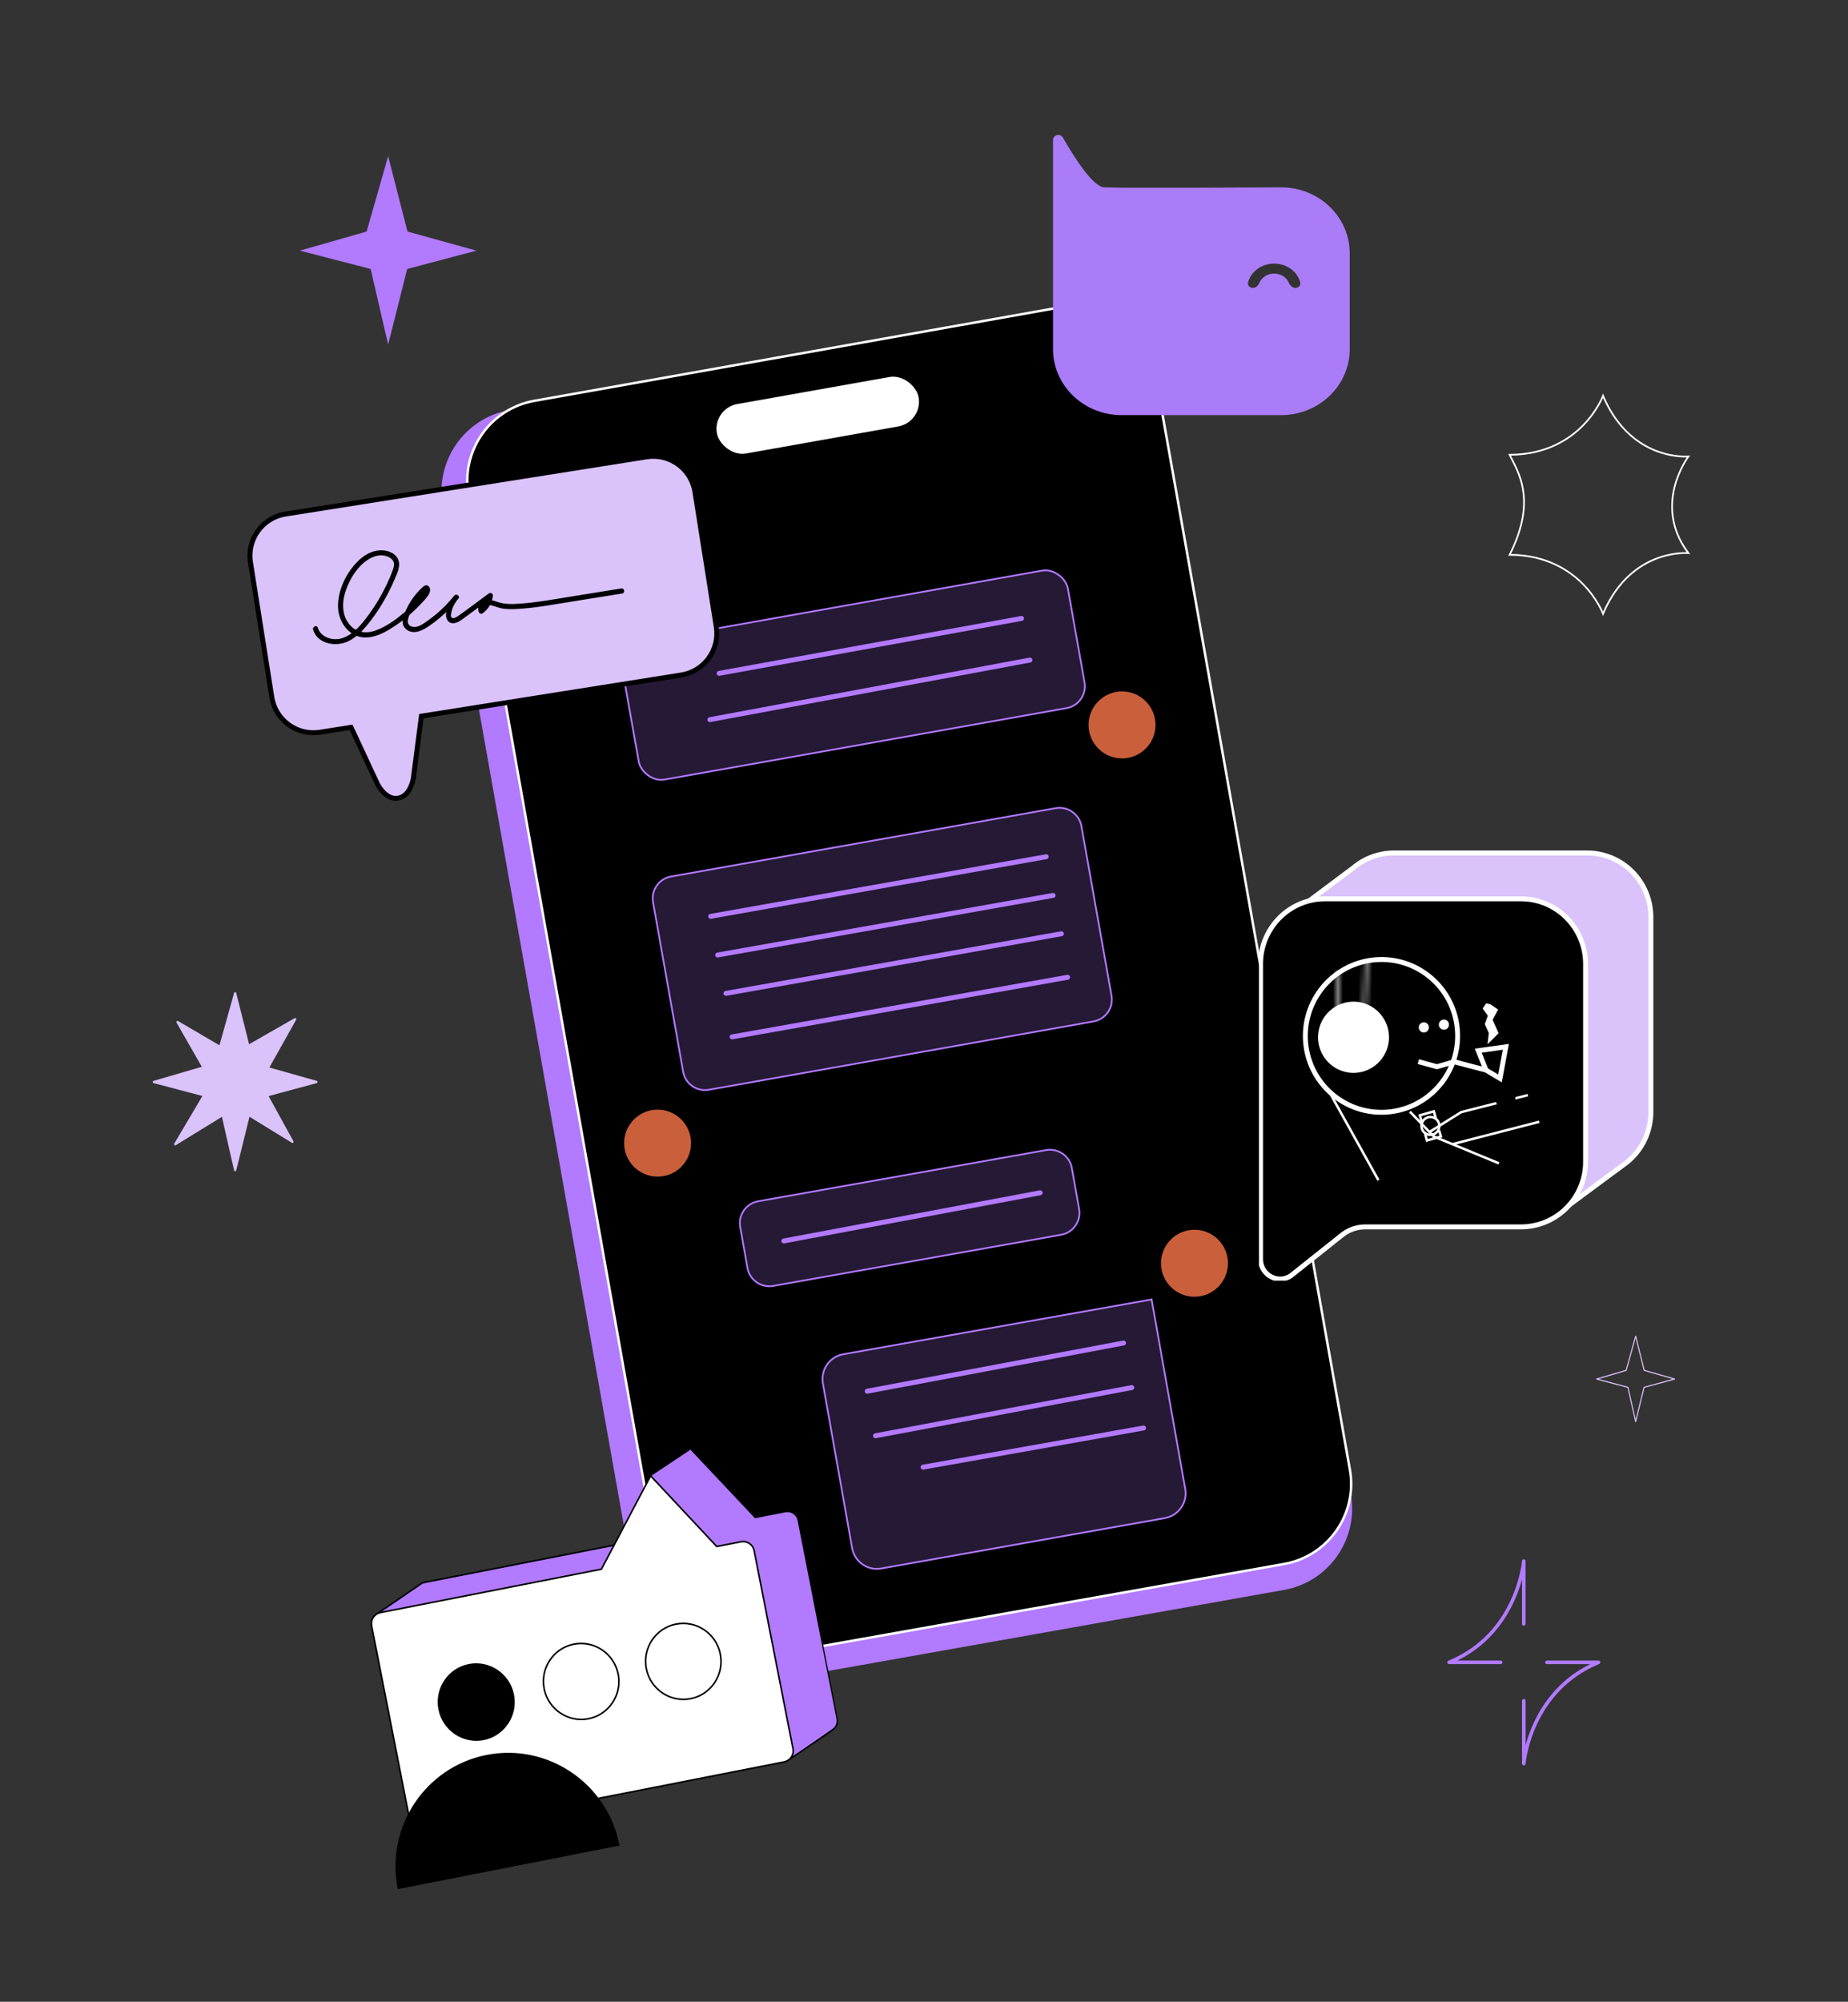 <svg width="375" height="406" viewBox="0 0 375 406" fill="none" xmlns="http://www.w3.org/2000/svg">
    <rect x="0" y="0" width="375" height="406" fill="#333333" stroke="none"/>
    <rect width="375" height="406" fill="none" />
    <path d="M103.476 124.659L225.678 102.383" stroke="black" stroke-width="0.176" />
    <rect width="146.305" height="262.997" rx="16.75"
        transform="matrix(0.985 -0.175 0.175 0.985 86.917 86.092)" fill="#B27AFF" />
    <path
        d="M95.074 100.43C93.48 91.458 99.461 82.892 108.433 81.298L215.275 62.315C224.247 60.721 232.813 66.702 234.407 75.674L273.923 298.081C275.518 307.053 269.536 315.619 260.564 317.213L153.722 336.197C144.75 337.791 136.184 331.81 134.59 322.837L95.074 100.43Z"
        fill="black" stroke="white" stroke-width="0.5" />
    <path d="M103.58 124.554L225.888 102.383" stroke="black" stroke-width="0.176" />
    <rect x="0.29" y="0.202" width="42.061" height="10.679" rx="5.34"
        transform="matrix(0.985 -0.175 0.175 0.985 143.969 82.495)" fill="white"
        stroke="black" stroke-width="0.5" />
    <rect x="0.204" y="0.143" width="91.835" height="28.315" rx="4.505"
        transform="matrix(0.985 -0.175 0.175 0.985 125.225 130.91)" fill="#B27AFF"
        fill-opacity="0.21" stroke="#B27AFF" stroke-width="0.352" />
    <path d="M145.927 136.57L207.291 125.432" stroke="#B27AFF" stroke-linecap="round" />
    <path d="M144.055 145.96L208.991 133.876" stroke="#B27AFF" stroke-linecap="round" />
    <path
        d="M132.522 183C132.087 180.55 133.72 178.212 136.17 177.777L214.22 163.916C216.67 163.481 219.008 165.114 219.443 167.564L225.549 201.945C225.984 204.395 224.351 206.733 221.901 207.168L143.851 221.029C141.401 221.464 139.063 219.831 138.628 217.381L132.522 183Z"
        fill="#B27AFF" fill-opacity="0.21" stroke="#B27AFF" stroke-width="0.352" />
    <path
        d="M166.986 280.591C166.493 277.815 168.344 275.166 171.119 274.673L233.686 263.562L240.51 301.984C241.002 304.76 239.152 307.409 236.377 307.902L178.835 318.121C176.059 318.614 173.41 316.763 172.917 313.988L166.986 280.591Z"
        fill="#B27AFF" fill-opacity="0.21" stroke="#B27AFF" stroke-width="0.352" />
    <path
        d="M151.677 257.167C152.112 259.617 154.451 261.25 156.901 260.815L215.327 250.439C217.777 250.004 219.411 247.665 218.975 245.215L217.501 236.915C217.066 234.465 214.728 232.832 212.278 233.267L153.851 243.643C151.401 244.078 149.768 246.416 150.203 248.866L151.677 257.167Z"
        fill="#B27AFF" fill-opacity="0.21" stroke="#B27AFF" stroke-width="0.352" />
    <path d="M159.058 251.695L211.07 241.923" stroke="#B27AFF" stroke-linecap="round" />
    <path d="M175.977 282.167L227.989 272.395" stroke="#B27AFF" stroke-linecap="round" />
    <path d="M177.656 291.204L229.669 281.432" stroke="#B27AFF" stroke-linecap="round" />
    <path d="M144.219 185.853L212.293 173.763" stroke="#B27AFF" stroke-linecap="round" />
    <path d="M145.624 193.7L213.698 181.611" stroke="#B27AFF" stroke-linecap="round" />
    <path d="M147.307 201.477L215.381 189.387" stroke="#B27AFF" stroke-linecap="round" />
    <path d="M148.567 210.303L216.642 198.214" stroke="#B27AFF" stroke-linecap="round" />
    <path d="M187.323 297.57L232.051 289.627" stroke="#B27AFF" stroke-linecap="round" />
    <path
        d="M234.655 147.031C234.655 150.88 231.535 154 227.686 154C223.837 154 220.717 150.88 220.717 147.031C220.717 143.182 223.837 140.062 227.686 140.062C231.535 140.062 234.655 143.182 234.655 147.031Z"
        fill="#FC774B" fill-opacity="0.8" stroke="black" stroke-width="0.352" />
    <path
        d="M140.409 231.853C140.409 235.702 137.289 238.822 133.44 238.822C129.591 238.822 126.471 235.702 126.471 231.853C126.471 228.004 129.591 224.884 133.44 224.884C137.289 224.884 140.409 228.004 140.409 231.853Z"
        fill="#FC774B" fill-opacity="0.8" stroke="black" stroke-width="0.352" />
    <path
        d="M249.353 256.215C249.353 260.064 246.233 263.185 242.384 263.185C238.535 263.185 235.415 260.064 235.415 256.215C235.415 252.367 238.535 249.246 242.384 249.246C246.233 249.246 249.353 252.367 249.353 256.215Z"
        fill="#FC774B" fill-opacity="0.8" stroke="black" stroke-width="0.352" />
    <g clip-path="url(#clip0_1123_20114)">
        <path
            d="M322.09 173H282.869C279.857 172.994 276.939 174.058 274.628 176.007L259 187.696L269.972 199.186V245.002C269.972 248.355 273.826 250.232 276.351 248.086L286.46 240.049C287.733 239.104 289.268 238.586 290.849 238.567H307.574L315.326 246.686L329.271 236.375C329.545 236.188 329.812 235.989 330.07 235.784L330.14 235.732C331.653 234.515 332.875 232.971 333.717 231.214C334.558 229.456 334.997 227.531 335 225.58V186.006C334.998 182.556 333.638 179.248 331.217 176.809C328.796 174.37 325.513 173 322.09 173Z"
            fill="#DAC2FB" stroke="white" stroke-miterlimit="10" />
        <path
            d="M255.79 255.368V195.501C255.792 192.002 257.171 188.646 259.624 186.171C262.078 183.696 265.406 182.304 268.877 182.3H308.675C312.145 182.307 315.469 183.701 317.92 186.176C320.371 188.65 321.749 192.004 321.75 195.501V235.64C321.748 239.138 320.369 242.492 317.916 244.966C315.463 247.441 312.136 248.833 308.666 248.838H276.971C275.367 248.856 273.81 249.381 272.517 250.338L262.263 258.497C259.701 260.675 255.79 258.77 255.79 255.368Z"
            fill="black" stroke="white" stroke-miterlimit="10" />
        <path
            d="M295.64 207.967C296.811 216.443 290.907 224.27 282.455 225.451C274.003 226.632 266.201 220.72 265.03 212.244C263.859 203.768 269.764 195.941 278.215 194.76C286.667 193.579 294.47 199.49 295.64 207.967Z"
            stroke="white" />
        <path
            d="M304.006 204.762L302.442 203.698L301.564 203.5L300.86 204.56L301.912 206.017L301.294 207.706L302.111 209.515L301.859 211.795L304.102 209.558L302.876 206.844L304.006 204.762Z"
            fill="white" />
        <mask id="path-27-inside-1_1123_20114" fill="white">
            <path fill-rule="evenodd" clip-rule="evenodd"
                d="M277.449 194.918L277.187 204.329L276.688 204.316L276.949 194.905L277.449 194.918ZM271.219 206.121L271.551 197.221L272.051 197.239L271.719 206.139L271.219 206.121Z" />
        </mask>
        <path
            d="M277.187 204.329L277.16 205.329L278.159 205.355L278.187 204.356L277.187 204.329ZM277.449 194.918L278.448 194.945L278.476 193.944L277.476 193.918L277.449 194.918ZM276.688 204.316L275.688 204.29L275.66 205.29L276.66 205.316L276.688 204.316ZM276.949 194.905L276.977 193.905L275.978 193.88L275.95 194.879L276.949 194.905ZM271.551 197.221L271.588 196.221L270.589 196.186L270.552 197.185L271.551 197.221ZM271.219 206.121L270.22 206.085L270.183 207.085L271.182 207.121L271.219 206.121ZM272.051 197.239L273.05 197.274L273.087 196.274L272.088 196.239L272.051 197.239ZM271.719 206.139L271.682 207.138L272.68 207.174L272.718 206.175L271.719 206.139ZM278.187 204.356L278.448 194.945L276.449 194.892L276.188 204.303L278.187 204.356ZM276.66 205.316L277.16 205.329L277.215 203.329L276.715 203.317L276.66 205.316ZM275.95 194.879L275.688 204.29L277.687 204.343L277.949 194.932L275.95 194.879ZM277.476 193.918L276.977 193.905L276.922 195.905L277.422 195.918L277.476 193.918ZM270.552 197.185L270.22 206.085L272.218 206.157L272.55 197.257L270.552 197.185ZM272.088 196.239L271.588 196.221L271.514 198.221L272.014 198.238L272.088 196.239ZM272.718 206.175L273.05 197.274L271.052 197.203L270.72 206.103L272.718 206.175ZM271.182 207.121L271.682 207.138L271.756 205.139L271.256 205.122L271.182 207.121Z"
            fill="white" mask="url(#path-27-inside-1_1123_20114)" />
        <ellipse cx="7.205" cy="7.222" rx="7.205" ry="7.222"
            transform="matrix(0.99 -0.138 0.137 0.991 266.536 204.219)" fill="white" />
        <ellipse cx="1.029" cy="1.032" rx="1.029" ry="1.032"
            transform="matrix(0.99 -0.138 0.137 0.991 287.765 207.507)" fill="white" />
        <path
            d="M287.808 215.322L291.587 216.356L295.083 215.347L301.551 217.046M301.551 217.046L299.967 213.103L305.572 212.32L304.381 218.733L301.551 217.046Z"
            stroke="white" />
        <ellipse cx="1.029" cy="1.032" rx="1.029" ry="1.032"
            transform="matrix(0.99 -0.138 0.137 0.991 291.841 206.939)" fill="white" />
        <path fill-rule="evenodd" clip-rule="evenodd"
            d="M269.814 222.099L279.489 239.491L279.926 239.248L270.251 221.856L269.814 222.099ZM303.789 223.968L296.599 225.801L290.461 229.64L291.093 230.298L294.744 231.802L312.29 227.277L312.414 227.761L295.515 232.119L304.263 235.721L304.072 236.183L294.63 232.296L290.854 230.741L290.805 230.721L290.769 230.683L289.887 229.765L285.916 225.634L286.277 225.287L290.107 229.272L296.367 225.357L296.4 225.336L296.438 225.326L303.541 223.515C303.605 223.678 303.689 223.83 303.789 223.968ZM307.498 223.022L310.108 222.356L309.985 221.872L307.5 222.505C307.521 222.681 307.52 222.854 307.498 223.022Z"
            fill="white" />
        <path fill-rule="evenodd" clip-rule="evenodd"
            d="M288.058 225.969L287.817 226.037L287.884 226.278L288.245 227.563L288.377 227.525C288.188 227.95 288.14 228.441 288.275 228.924C288.406 229.392 288.688 229.776 289.053 230.039L288.947 230.069L289.316 231.385L289.384 231.626L289.624 231.558L292.456 230.756L292.697 230.688L292.629 230.448L292.281 229.207L292.112 229.255C292.322 228.818 292.38 228.305 292.239 227.802C292.114 227.359 291.855 226.99 291.517 226.729L291.582 226.711L291.198 225.34L291.13 225.099L290.889 225.167L288.058 225.969ZM290.984 226.431L290.784 225.717L288.433 226.382L288.633 227.097C288.894 226.76 289.26 226.502 289.7 226.377C290.14 226.253 290.587 226.281 290.984 226.431ZM291.881 229.629C291.62 229.965 291.254 230.224 290.813 230.349C290.373 230.473 289.927 230.445 289.53 230.295L289.73 231.009L292.081 230.343L291.881 229.629ZM291.757 227.938C291.991 228.77 291.507 229.633 290.679 229.867C289.85 230.102 288.989 229.619 288.756 228.788C288.523 227.956 289.007 227.093 289.835 226.859C290.663 226.624 291.524 227.107 291.757 227.938Z"
            fill="white" />
    </g>
    <path
        d="M331.91 288.446C331.86 288.446 331.817 288.41 331.806 288.359L330.254 281.477L323.979 279.807C323.932 279.795 323.898 279.751 323.898 279.699C323.898 279.648 323.93 279.603 323.977 279.588L329.897 277.849L331.806 270.98C331.819 270.931 331.862 270.898 331.91 270.898H331.911C331.959 270.898 332.001 270.933 332.013 270.983L333.73 277.85L339.84 279.589C339.888 279.603 339.92 279.648 339.92 279.699C339.92 279.75 339.886 279.795 339.839 279.807L333.703 281.476L332.014 288.36C332.002 288.41 331.959 288.445 331.91 288.445V288.446ZM324.424 279.692L330.368 281.274C330.407 281.284 330.437 281.316 330.447 281.357L331.914 287.861L333.51 281.356C333.52 281.316 333.55 281.285 333.588 281.275L339.392 279.696L333.614 278.051C333.576 278.041 333.548 278.011 333.537 277.971L331.903 271.435L330.087 277.973C330.076 278.011 330.048 278.04 330.013 278.05L324.424 279.692Z"
        fill="#DAC2FB" />
    <g clip-path="url(#clip1_1123_20114)">
        <path
            d="M159.344 306.572L153.262 307.766L140.125 293.825L132.127 299.162L128.285 312.669L86.167 320.937C85.8 321.009 85.475 321.167 85.201 321.385L76.535 327.309L83.545 330.108L85.406 328.818L92.271 363.786C92.513 365.022 93.706 365.829 94.934 365.588L156.345 353.533L160.074 356.928C160.074 356.928 168.846 351.005 169.309 350.562C169.775 350.12 170.042 349.304 169.893 348.549L162.007 308.374C161.764 307.138 160.571 306.331 159.344 306.572Z"
            fill="#B27AFF" />
        <path
            d="M160.058 357.132L156.295 353.707L94.963 365.747C93.65 366.004 92.371 365.138 92.111 363.817L85.294 329.09L83.564 330.29L76.192 327.347L85.12 321.243C85.422 321.007 85.763 320.852 86.135 320.779L128.156 312.53L131.987 299.061L140.147 293.615L153.317 307.591L159.312 306.414C160.625 306.156 161.905 307.022 162.164 308.343L170.05 348.518C170.202 349.292 169.942 350.181 169.419 350.678C168.949 351.124 160.519 356.819 160.162 357.061L160.058 357.13L160.058 357.132ZM85.516 328.545L92.428 363.755C92.653 364.902 93.763 365.653 94.902 365.43L156.392 353.359L160.087 356.725C163.145 354.659 168.843 350.783 169.2 350.445C169.647 350.018 169.869 349.252 169.737 348.581L161.851 308.405C161.626 307.258 160.516 306.507 159.376 306.73L153.208 307.941L140.1 294.034L132.264 299.264L128.412 312.809L86.198 321.095C85.867 321.16 85.566 321.3 85.3 321.512L85.196 321.595L85.188 321.588L76.876 327.272L83.523 329.926L85.516 328.545Z"
            fill="black" />
        <path
            d="M150.367 312.702L145.441 313.669L132.026 299.333L122.042 318.263L77.19 327.067C75.962 327.308 75.163 328.506 75.406 329.742L83.292 369.917C83.535 371.152 84.728 371.959 85.955 371.718L159.132 357.353C160.359 357.113 161.159 355.914 160.916 354.679L153.03 314.504C152.787 313.268 151.594 312.461 150.367 312.702Z"
            fill="white" />
        <path
            d="M159.163 357.512L85.986 371.877C84.673 372.134 83.394 371.268 83.134 369.947L75.248 329.772C74.989 328.451 75.846 327.166 77.158 326.908L121.936 318.118L131.99 299.059L145.498 313.493L150.335 312.544C151.648 312.286 152.927 313.152 153.187 314.473L161.073 354.648C161.333 355.969 160.475 357.254 159.163 357.512ZM77.221 327.225C76.081 327.449 75.338 328.564 75.563 329.711L83.449 369.885C83.674 371.032 84.784 371.783 85.924 371.56L159.101 357.195C160.24 356.971 160.984 355.856 160.758 354.709L152.872 314.535C152.647 313.388 151.537 312.637 150.398 312.86L145.386 313.844L132.061 299.608L122.146 318.406L77.221 327.225Z"
            fill="black" />
        <path
            d="M98.121 352.781C102.27 351.966 104.969 347.92 104.149 343.744C103.329 339.567 99.301 336.842 95.152 337.656C91.003 338.471 88.304 342.517 89.124 346.693C89.944 350.87 93.972 353.595 98.121 352.781Z"
            fill="black" />
        <path
            d="M98.152 352.939C93.922 353.769 89.801 350.981 88.965 346.723C88.129 342.465 90.891 338.326 95.121 337.496C99.351 336.666 103.471 339.455 104.306 343.711C105.142 347.967 102.381 352.109 98.152 352.939ZM95.183 337.813C91.126 338.609 88.478 342.579 89.279 346.661C90.081 350.743 94.033 353.419 98.09 352.622C102.147 351.826 104.793 347.857 103.991 343.773C103.19 339.689 99.238 337.017 95.183 337.813Z"
            fill="black" />
        <path
            d="M119.415 348.6C123.564 347.786 126.263 343.74 125.443 339.563C124.623 335.386 120.595 332.661 116.446 333.475C112.297 334.29 109.598 338.336 110.418 342.512C111.238 346.689 115.266 349.414 119.415 348.6Z"
            fill="white" />
        <path
            d="M119.446 348.759C115.217 349.589 111.097 346.8 110.261 342.542C109.425 338.284 112.187 334.146 116.415 333.316C120.643 332.486 124.765 335.274 125.6 339.531C126.436 343.787 123.675 347.929 119.446 348.759ZM116.477 333.632C112.422 334.429 109.774 338.398 110.575 342.48C111.377 346.562 115.329 349.238 119.384 348.442C123.44 347.646 126.087 343.676 125.286 339.593C124.484 335.509 120.532 332.836 116.477 333.632Z"
            fill="black" />
        <path
            d="M140.146 344.531C144.295 343.716 146.993 339.67 146.174 335.494C145.354 331.317 141.326 328.592 137.177 329.406C133.028 330.221 130.329 334.267 131.149 338.443C131.968 342.62 135.997 345.345 140.146 344.531Z"
            fill="white" />
        <path
            d="M140.177 344.689C135.947 345.52 131.827 342.731 130.991 338.473C130.155 334.215 132.917 330.076 137.145 329.246C141.374 328.416 145.495 331.205 146.331 335.461C147.166 339.718 144.405 343.859 140.177 344.689ZM137.208 329.563C133.152 330.359 130.505 334.329 131.306 338.411C132.107 342.493 136.06 345.169 140.115 344.372C144.17 343.576 146.818 339.607 146.016 335.523C145.215 331.439 141.263 328.767 137.208 329.563Z"
            fill="black" />
        <path
            d="M98.772 356.098C86.435 358.52 78.409 370.55 80.847 382.969L125.524 374.198C123.086 361.779 111.108 353.675 98.77 356.096L98.772 356.098Z"
            fill="black" />
        <path
            d="M125.712 374.326L80.721 383.158L80.689 382.999C78.238 370.512 86.336 358.372 98.741 355.937C111.146 353.502 123.232 361.68 125.683 374.167L125.714 374.325L125.712 374.326ZM80.973 382.779L125.335 374.071C122.848 361.847 110.981 353.864 98.803 356.254C86.625 358.645 78.656 370.524 80.973 382.779Z"
            fill="black" />
    </g>
    <path
        d="M304.524 337.518H294.048C293.875 337.518 293.727 337.396 293.695 337.228C293.663 337.059 293.753 336.89 293.911 336.825C307.594 331.206 308.84 316.743 308.85 316.599C308.865 316.405 309.027 316.251 309.221 316.269C309.416 316.276 309.567 316.434 309.567 316.628V329.371C309.567 329.569 309.405 329.73 309.207 329.73C309.009 329.73 308.847 329.569 308.847 329.371V320.334C307.605 324.901 304.301 332.596 295.721 336.8H304.521C304.719 336.8 304.881 336.962 304.881 337.159C304.881 337.357 304.719 337.518 304.521 337.518H304.524Z"
        fill="#B27AFF" />
    <path
        d="M309.21 358.057C309.21 358.057 309.2 358.057 309.196 358.057C309.002 358.05 308.851 357.892 308.851 357.698V344.954C308.851 344.757 309.013 344.595 309.21 344.595C309.408 344.595 309.57 344.757 309.57 344.954V353.989C310.812 349.421 314.116 341.726 322.7 337.522H313.9C313.702 337.522 313.54 337.36 313.54 337.163C313.54 336.965 313.702 336.804 313.9 336.804H324.377C324.549 336.804 324.697 336.926 324.729 337.095C324.762 337.263 324.672 337.432 324.513 337.497C310.83 343.12 309.585 357.583 309.574 357.726C309.56 357.913 309.401 358.057 309.214 358.057H309.21Z"
        fill="#B27AFF" />
    <path fill-rule="evenodd" clip-rule="evenodd"
        d="M215.677 27.893C215.154 26.981 213.682 27.353 213.682 28.404V70.809C213.682 78.204 219.916 84.199 227.605 84.199H259.968C267.658 84.199 273.892 78.204 273.892 70.809V51.386C273.892 44.031 267.725 38.06 260.093 37.996C260.01 37.996 259.936 37.996 259.853 37.996C257.748 38.008 227.38 38.178 224.046 37.996C221.768 37.872 217.987 31.928 215.677 27.893ZM253.263 57.292C253.112 57.89 253.625 58.397 254.241 58.397C254.858 58.397 255.339 57.877 255.588 57.313L255.601 57.285C255.762 56.933 255.997 56.612 256.294 56.343C256.591 56.073 256.943 55.859 257.331 55.713C257.718 55.567 258.134 55.492 258.554 55.492C258.973 55.492 259.389 55.567 259.777 55.713C260.164 55.859 260.517 56.073 260.814 56.343C261.11 56.612 261.346 56.933 261.506 57.285L261.519 57.313C261.768 57.877 262.25 58.397 262.866 58.397C263.483 58.397 263.996 57.89 263.845 57.292C263.777 57.025 263.685 56.763 263.569 56.508C263.296 55.91 262.897 55.365 262.392 54.907C261.888 54.449 261.29 54.085 260.631 53.837C259.973 53.589 259.267 53.462 258.554 53.462C257.841 53.462 257.135 53.589 256.476 53.837C255.818 54.085 255.219 54.449 254.715 54.907C254.211 55.365 253.811 55.91 253.538 56.508C253.422 56.763 253.33 57.025 253.263 57.292Z"
        fill="#AA7CF7" />
    <path
        d="M59.894 206.715L52.707 219.527L59.343 231.58L47.827 224.523L35.542 232.079L42.998 219.494L36.021 207.288L47.31 213.903L59.894 206.715Z"
        fill="#DAC2FB" />
    <path
        d="M35.542 232.314C35.484 232.314 35.425 232.29 35.383 232.244C35.311 232.166 35.297 232.049 35.351 231.956L42.736 219.49L35.828 207.409C35.776 207.317 35.79 207.2 35.859 207.125C35.929 207.05 36.041 207.032 36.131 207.086L47.312 213.637L59.788 206.51C59.878 206.458 59.986 206.477 60.058 206.552C60.128 206.627 60.141 206.741 60.092 206.833L52.97 219.528L59.541 231.464C59.593 231.555 59.577 231.672 59.505 231.747C59.433 231.822 59.321 231.836 59.233 231.782L47.832 224.796L35.659 232.281C35.623 232.302 35.585 232.314 35.545 232.314H35.542ZM36.644 207.924L43.19 219.375C43.233 219.45 43.233 219.544 43.19 219.619L36.21 231.398L47.713 224.325C47.782 224.283 47.87 224.281 47.942 224.325L58.727 230.935L52.514 219.647C52.474 219.574 52.474 219.485 52.514 219.413L59.292 207.331L47.418 214.114C47.351 214.154 47.267 214.152 47.2 214.114L36.644 207.924Z"
        fill="#DAC2FB" />
    <path
        d="M47.718 201.461L51.332 215.814L64.208 219.45L51.274 222.941L47.718 237.331L44.445 222.941L31.225 219.45L43.698 215.814L47.718 201.461Z"
        fill="#DAC2FB" />
    <path
        d="M47.718 237.567C47.614 237.567 47.524 237.492 47.502 237.387L44.263 223.135L31.169 219.677C31.07 219.651 31 219.559 31 219.452C31 219.346 31.065 219.253 31.164 219.222L43.519 215.621L47.502 201.395C47.529 201.294 47.619 201.227 47.718 201.227H47.72C47.821 201.227 47.909 201.299 47.934 201.402L51.517 215.624L64.267 219.225C64.366 219.253 64.433 219.346 64.433 219.452C64.433 219.557 64.364 219.651 64.264 219.677L51.461 223.132L47.936 237.389C47.911 237.492 47.821 237.565 47.718 237.565V237.567ZM32.097 219.438L44.501 222.713C44.582 222.734 44.645 222.802 44.665 222.887L47.727 236.356L51.058 222.884C51.078 222.802 51.141 222.737 51.22 222.716L63.332 219.447L51.274 216.04C51.195 216.019 51.137 215.956 51.114 215.874L47.704 202.339L43.914 215.879C43.892 215.956 43.833 216.017 43.759 216.038L32.097 219.438Z"
        fill="#DAC2FB" />
    <path
        d="M78.764 31.674L82.69 46.962L96.674 50.836L82.629 54.554L78.764 69.883L75.21 54.554L60.852 50.836L74.399 46.962L78.764 31.674Z"
        fill="#B27AFF" />
    <path
        d="M325.284 124.962L325.133 124.557C325.123 124.527 323.999 121.556 321.128 118.626C318.484 115.925 313.771 112.705 306.334 112.705H306.053L306.183 112.447C311.31 102.286 308.423 96.687 306.697 93.341C306.51 92.979 306.334 92.637 306.181 92.317L306.06 92.062H306.334C313.779 92.062 318.495 88.837 321.139 86.131C324.006 83.199 325.123 80.238 325.133 80.208L325.282 79.804L325.45 80.201C328.341 87.064 332.854 90.017 336.132 91.285C339.681 92.659 342.573 92.41 342.603 92.407L342.997 92.37L342.753 92.691C342.735 92.716 340.892 95.173 339.981 98.778C339.143 102.094 338.942 107.091 342.753 112.072L343 112.394L342.604 112.357C342.575 112.353 339.669 112.108 336.119 113.485C332.846 114.755 328.339 117.709 325.452 124.564L325.284 124.962ZM306.615 112.353C314.016 112.433 318.724 115.667 321.38 118.385C323.694 120.752 324.891 123.148 325.294 124.054C328.238 117.341 332.731 114.42 336.011 113.15C338.881 112.039 341.343 111.968 342.256 111.989C338.591 106.99 338.807 102.007 339.652 98.678C340.397 95.738 341.751 93.548 342.27 92.776C341.371 92.797 338.896 92.732 336.011 91.616C332.731 90.346 328.238 87.424 325.294 80.712C324.891 81.618 323.694 84.013 321.38 86.38C318.723 89.099 314.012 92.335 306.611 92.412C306.731 92.654 306.862 92.909 306.999 93.174C308.741 96.553 311.647 102.187 306.615 112.351V112.353Z"
        fill="white" />
    <path
        d="M71.394 147.855L71.235 147.513L70.863 147.572L64.937 148.51C60.277 149.248 55.897 146.07 55.159 141.406L50.826 114.04C50.087 109.375 53.27 105 57.93 104.262L131.235 92.655C135.895 91.917 140.274 95.095 141.013 99.759L145.346 127.126C146.084 131.786 142.906 136.165 138.241 136.903L85.875 145.195L85.505 145.254L85.457 145.625L83.869 157.894L83.869 157.896L83.864 157.923C83.862 157.932 83.861 157.943 83.858 157.955C83.854 157.977 83.849 158.005 83.843 158.037C83.823 158.137 83.79 158.283 83.743 158.461C83.647 158.818 83.492 159.294 83.252 159.781C82.767 160.769 81.991 161.698 80.762 161.893C79.534 162.088 78.518 161.443 77.761 160.653C77.388 160.264 77.097 159.858 76.899 159.548C76.801 159.394 76.726 159.265 76.677 159.175C76.653 159.131 76.634 159.097 76.623 159.074L76.61 159.05L76.609 159.047L71.394 147.855Z"
        fill="#DAC2FB" stroke="black" />
    <path
        d="M63.544 127.731C64.445 130.649 68.17 131.241 70.622 130.082C72.122 129.373 73.331 128.186 74.385 126.93C75.556 125.534 76.607 124.022 77.546 122.458C78.485 120.893 79.322 119.274 80.033 117.596C80.628 116.189 81.567 114.414 80.52 112.996C79.621 111.778 77.929 111.448 76.512 111.677C74.907 111.931 73.508 112.891 72.401 114.048C70.143 116.405 68.457 119.953 68.598 123.262C68.73 126.251 70.9 129.267 74.095 129.294C75.878 129.306 77.548 128.551 79.045 127.646C80.542 126.74 81.996 125.683 83.324 124.51C84.005 123.912 84.657 123.276 85.277 122.617C85.853 122.007 86.514 121.369 86.958 120.659C87.241 120.203 87.442 119.498 87.082 119.027C86.523 118.298 85.868 118.972 85.411 119.418C84.245 120.556 83.29 121.875 82.573 123.339C81.927 124.657 81.05 126.585 82.496 127.688C83.941 128.791 85.697 127.896 86.997 127.017C88.538 125.974 89.972 124.766 91.26 123.426C91.879 122.786 92.464 122.114 93.022 121.418C93.443 120.889 92.613 120.31 92.182 120.808C91.333 121.789 90.739 122.995 90.531 124.28C90.347 125.417 90.93 126.591 92.233 126.38C92.78 126.293 93.269 125.992 93.715 125.678C94.404 125.19 95.076 124.677 95.759 124.181C97.119 123.181 98.48 122.185 99.84 121.185L98.996 120.725C98.863 121.886 98.272 122.877 97.328 123.559L98.129 123.745C97.956 123.362 98.29 123.024 98.614 122.851C99.07 122.606 99.614 122.735 100.085 122.88C100.807 123.102 101.496 123.38 102.253 123.466C103.557 123.615 104.898 123.524 106.204 123.42C107.795 123.29 109.381 123.09 110.957 122.836C114.644 122.243 118.326 121.65 122.012 121.057C123.421 120.834 124.833 120.601 126.242 120.378C126.903 120.274 126.74 119.248 126.079 119.352C122.497 119.929 118.916 120.505 115.329 121.083C112.108 121.602 108.884 122.197 105.626 122.427C104.073 122.538 102.501 122.614 101.009 122.102C100.05 121.768 98.991 121.427 98.046 121.983C97.273 122.442 96.788 123.303 97.178 124.176C97.322 124.495 97.711 124.559 97.979 124.363C99.132 123.526 99.86 122.252 100.019 120.839C100.072 120.372 99.531 120.117 99.175 120.379C97.136 121.874 95.118 123.414 93.05 124.872C92.752 125.083 92.311 125.396 91.923 125.368C91.366 125.33 91.511 124.597 91.586 124.216C91.799 123.168 92.317 122.222 93.013 121.42L92.173 120.81C91.077 122.18 89.86 123.438 88.519 124.561C87.872 125.103 87.196 125.617 86.501 126.096C85.805 126.575 84.878 127.241 83.95 127.163C83.022 127.086 82.58 126.45 82.8 125.57C82.989 124.815 83.338 124.069 83.701 123.38C84.464 121.937 85.509 120.659 86.742 119.595L86.223 119.677C86.174 119.666 86.278 119.612 86.221 119.724C86.185 119.795 86.178 119.899 86.14 119.98C86.035 120.207 85.842 120.401 85.685 120.589C85.324 121.025 84.952 121.449 84.564 121.86C83.752 122.723 82.885 123.533 81.976 124.289C80.258 125.715 78.323 127.129 76.204 127.885C74.086 128.641 71.989 128.207 70.671 126.345C69.444 124.619 69.409 122.391 69.975 120.418C70.572 118.342 71.664 116.272 73.181 114.723C74.564 113.308 76.727 112.059 78.736 112.914C79.162 113.094 79.577 113.388 79.802 113.806C80.086 114.331 79.946 114.919 79.763 115.447C79.382 116.555 78.904 117.635 78.403 118.691C77.41 120.773 76.224 122.756 74.864 124.616C73.504 126.476 71.832 128.634 69.503 129.418C67.617 130.049 65.114 129.352 64.481 127.307C64.282 126.67 63.342 127.104 63.535 127.737L63.544 127.731Z"
        fill="black" />
    <defs>
        <clipPath id="clip0_1123_20114">
            <rect width="82.389" height="89.553" fill="white"
                transform="translate(255.481 170.184)" />
        </clipPath>
        <clipPath id="clip1_1123_20114">
            <rect width="94.329" height="76.419" fill="white"
                transform="translate(65.986 308.474) rotate(-11.106)" />
        </clipPath>
    </defs>
</svg>
    